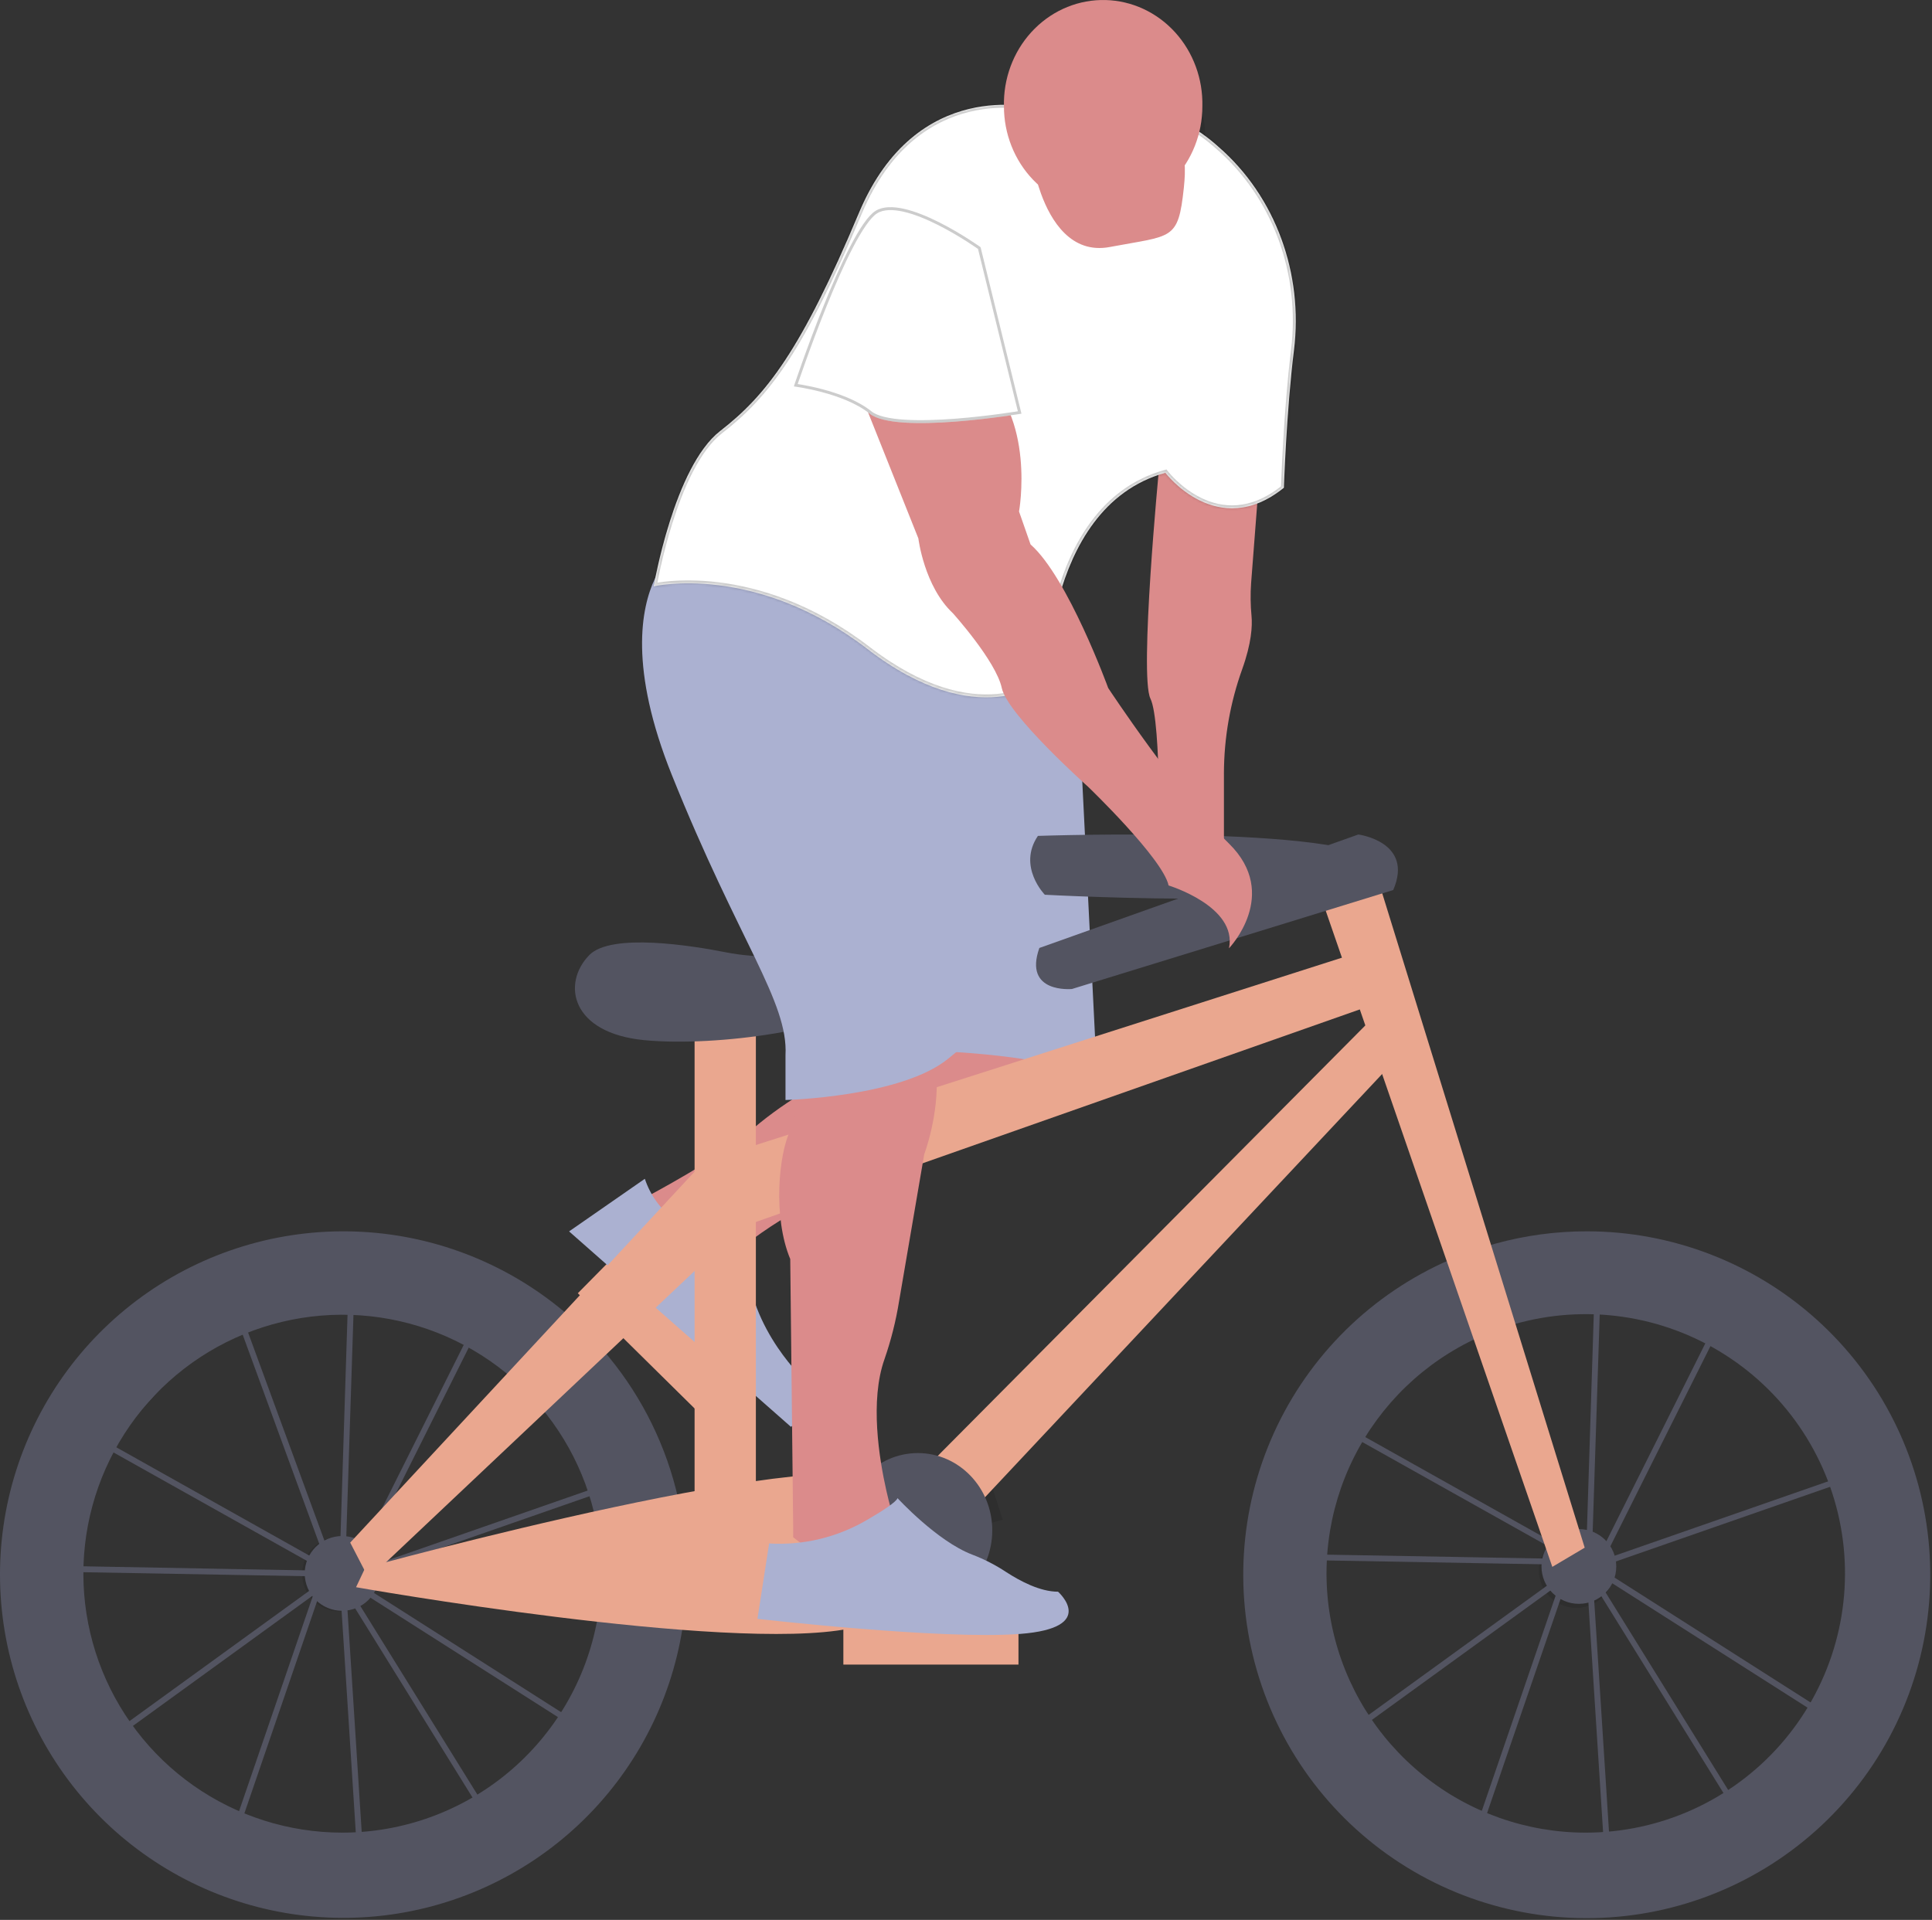 <svg width="662" height="658" viewBox="0 0 662 658" fill="none" xmlns="http://www.w3.org/2000/svg">
<rect x="0" y="0" width="662" height="658" fill="#333333" stroke="none"/>
<g id="undraw Ride a bicycle 2yok 1">
<path id="Vector" opacity="0.1" d="M232.79 539.86C232.789 545.994 232.314 552.119 231.37 558.18C221.77 557.49 211.85 556.49 202.13 555.49C204.289 543.599 204.021 531.394 201.34 519.61C210.81 517.61 220.48 515.7 229.92 513.97C231.833 522.467 232.795 531.15 232.79 539.86Z" fill="black"/>
<path id="Vector 2" opacity="0.1" d="M206.21 465.37L184.85 484.92C181.067 480.064 176.791 475.614 172.09 471.64L192.03 450.81C197.164 455.249 201.908 460.12 206.21 465.37Z" fill="black"/>
<path id="Vector 3" opacity="0.1" d="M116.34 552.27C123.415 552.27 129.15 546.535 129.15 539.46C129.15 532.385 123.415 526.65 116.34 526.65C109.265 526.65 103.53 532.385 103.53 539.46C103.53 546.535 109.265 552.27 116.34 552.27Z" fill="black"/>
<g id="backwheel">
<path id="Vector 4" d="M122.725 640.778L116.455 542.838L116.325 542.628L110.005 544.828L80.925 629.678L34.675 596.888L108.345 543.478L108.415 543.268L108.835 543.118L113.585 539.668L36.345 496.358L17.425 517.158L20.425 536.658L109.245 538.278V540.278L18.765 538.658L15.345 516.518L41.245 488.058L79.995 442.858L80.685 444.728L88.885 435.728L119.345 441.188V439.978L121.345 440.038V441.548L166.705 449.668L124.415 534.278L118.245 538.748V539.248V539.808L216.045 505.728L204.435 596.938L121.435 544.068L118.515 542.428L167.455 621.308L122.725 640.778ZM118.725 546.438L124.575 637.818L164.625 620.438L118.725 546.438ZM38.145 596.868L79.935 626.498L107.275 546.758L38.145 596.868ZM120.465 541.208L122.555 542.378L202.905 593.578L213.705 508.708L120.465 541.208ZM113.365 534.008L115.875 538.058L116.315 537.738L119.315 443.208L89.575 437.888L81.415 446.888L113.365 534.008ZM37.945 494.948L112.785 536.948L111.485 534.818L79.905 448.548L42.715 489.418L37.945 494.948ZM121.345 443.558L118.345 536.278L122.865 532.998L163.775 451.178L121.345 443.558Z" fill="#535461"/>
<path id="Vector 5" d="M232.415 513.738C228.405 495.919 220.285 479.283 208.705 465.158C204.406 459.909 199.666 455.038 194.535 450.598C174.809 433.567 149.986 423.568 123.962 422.17C97.938 420.771 72.187 428.053 50.749 442.873C29.311 457.693 13.401 479.211 5.515 504.05C-2.371 528.89 -1.786 555.645 7.178 580.116C16.142 604.587 32.978 625.39 55.042 639.258C77.107 653.127 103.152 659.277 129.09 656.743C155.028 654.208 179.39 643.134 198.353 625.257C217.317 607.379 229.807 583.712 233.865 557.968C234.809 551.907 235.284 545.783 235.285 539.648C235.292 530.932 234.329 522.242 232.415 513.738ZM117.225 628.088C98.993 628.069 81.209 622.435 66.292 611.953C51.374 601.47 40.047 586.648 33.851 569.501C27.655 552.354 26.89 533.715 31.66 516.118C36.43 498.521 46.505 482.82 60.513 471.15C74.521 459.48 91.783 452.408 109.953 450.895C128.122 449.381 146.316 453.501 162.062 462.693C177.807 471.884 190.34 485.703 197.956 502.268C205.571 518.834 207.9 537.343 204.625 555.278C200.875 575.722 190.076 594.203 174.107 607.506C158.137 620.809 138.01 628.093 117.225 628.088Z" fill="#535461"/>
</g>
<path id="Vector 6" d="M117.225 552.058C124.3 552.058 130.035 546.323 130.035 539.248C130.035 532.174 124.3 526.438 117.225 526.438C110.15 526.438 104.415 532.174 104.415 539.248C104.415 546.323 110.15 552.058 117.225 552.058Z" fill="#535461"/>
<path id="Vector 7" opacity="0.1" d="M540.13 551.07C547.205 551.07 552.94 545.335 552.94 538.26C552.94 531.185 547.205 525.45 540.13 525.45C533.055 525.45 527.32 531.185 527.32 538.26C527.32 545.335 533.055 551.07 540.13 551.07Z" fill="black"/>
<g id="frontwheel">
<g id="Group 6">
<g id="Group 3">
<path id="frontwires" d="M549.865 636.818L543.605 538.918L543.475 538.708L537.155 540.908L508.065 625.718L461.815 592.918L535.505 539.508L535.575 539.298L535.995 539.148L540.745 535.698L463.505 492.388L444.575 513.188L447.575 532.688L536.375 534.268V536.268L445.895 534.648L442.495 512.538L468.385 484.088L507.105 438.918L507.795 440.788L515.995 431.788L546.535 437.258V436.048L548.535 436.108V437.618L593.895 445.738L551.565 530.388L545.395 534.858V535.358V535.918L643.205 501.838L631.595 593.048L548.595 540.178L545.675 538.538L594.615 617.428L549.865 636.818ZM545.865 542.478L551.715 633.858L591.765 616.478L545.865 542.478ZM465.295 592.918L507.085 622.548L534.425 542.808L465.295 592.918ZM547.615 537.258L549.705 538.428L630.055 589.628L640.855 504.758L547.615 537.258ZM540.515 530.058L543.025 534.108L543.465 533.788L546.465 439.258L516.725 433.918L508.565 442.918L540.515 530.058ZM465.125 491.008L539.965 533.008L538.665 530.878L507.085 444.608L469.885 485.488L465.125 491.008ZM548.495 439.618L545.495 532.308L550.015 529.028L590.925 447.208L548.495 439.618Z" fill="#535461"/>
</g>
</g>
<g id="Group 4">
<g id="Group 2">
<path id="front whell" d="M543.757 422C533.144 421.988 522.578 423.415 512.347 426.24C507.071 427.695 501.904 429.523 496.887 431.71C470.157 443.297 448.674 464.387 436.594 490.898C424.514 517.41 422.697 547.459 431.492 575.233C440.287 603.008 459.071 626.533 484.209 641.259C509.348 655.984 539.054 660.863 567.582 654.952C596.109 649.04 621.431 632.759 638.648 609.257C655.865 585.755 663.754 556.702 660.789 527.72C657.823 498.738 644.215 471.885 622.595 452.356C600.975 432.828 572.881 422.012 543.747 422H543.757ZM543.357 628.09C523.076 628.082 503.408 621.137 487.62 608.407C471.831 595.678 460.872 577.931 456.562 558.113C452.252 538.295 454.851 517.599 463.928 499.463C473.004 481.326 488.011 466.84 506.457 458.41C511.149 456.262 516.021 454.532 521.017 453.24C533.229 450.07 545.977 449.537 558.411 451.678C570.845 453.818 582.681 458.581 593.13 465.652C603.58 472.722 612.404 481.937 619.015 492.683C625.627 503.429 629.873 515.46 631.473 527.975C633.073 540.49 631.989 553.202 628.293 565.265C624.598 577.329 618.375 588.467 610.04 597.939C601.704 607.41 591.447 614.998 579.951 620.196C568.455 625.395 555.984 628.086 543.367 628.09H543.357Z" fill="#535461"/>
</g>
</g>
</g>
<path id="Vector 8" d="M541.002 549.672C548.077 549.672 553.812 543.937 553.812 536.862C553.812 529.787 548.077 524.052 541.002 524.052C533.927 524.052 528.192 529.787 528.192 536.862C528.192 543.937 533.927 549.672 541.002 549.672Z" fill="#535461"/>
<g id="manonbike">
<path id="Vector 9" opacity="0.1" d="M343.58 520.85C338.584 522.142 333.712 523.872 329.02 526.02L319.46 499.31C324.477 497.123 329.644 495.295 334.92 493.84L343.58 520.85Z" fill="black"/>
<path id="Vector 10" d="M253.607 471.624L211.231 429.806L197.989 443.225L240.365 485.043L253.607 471.624Z" fill="#EAA78F"/>
<path id="Vector 11" d="M222 409.937C222 409.937 246.604 396.862 256.113 388.445C261.837 383.402 267.991 378.876 274.504 374.921L305.371 355.998L369.885 351L372.862 361.996C372.862 361.996 377.825 377.989 328.199 391.984C278.573 405.978 253.76 427.97 253.76 427.97C253.76 427.97 222 438.925 222 409.937Z" fill="#DB8B8B"/>
<path id="Vector 12" d="M317 360.091C317 360.091 364 361.083 376 371L370 251H305L317 360.091Z" fill="#ABB1D1"/>
<path id="Vector 13" d="M355.639 286.479C355.639 286.479 471.599 282.447 473.965 297.778C476.331 313.11 358.005 306.648 358.005 306.648C358.005 306.648 348.543 296.962 355.639 286.479Z" fill="#535461"/>
<path id="Vector 14" d="M431 169.935L428.695 199.829C428.43 203.615 428.478 207.418 428.84 211.196C429.14 214.542 428.84 220.4 425.644 229.335C421.54 240.749 419.42 252.812 419.378 264.977V299L397.101 295.029C397.101 295.029 398.07 247.374 394.196 239.432C390.322 231.489 397.101 161 397.101 161L431 169.935Z" fill="#DB8B8B"/>
<path id="Vector 15" opacity="0.1" d="M412.941 48.093C412.944 51.338 412.512 54.567 411.659 57.689C409.031 58.282 406.291 58.022 403.811 56.945C400.178 55.466 397.061 52.921 393.574 51.09C383.754 45.94 372.07 46.956 361.191 48.656C355.791 49.501 349.662 50.286 345.418 46.725C345.272 46.606 345.132 46.478 345 46.343C345.224 37.005 349.021 28.142 355.554 21.704C362.088 15.265 370.824 11.779 379.84 12.011C388.856 12.243 397.413 16.175 403.63 22.942C409.847 29.708 413.214 38.755 412.989 48.093H412.941Z" fill="black"/>
<path id="Vector 16" d="M348.98 551.49H288.98V570.49H348.98V551.49Z" fill="#EAA78F"/>
<path id="Vector 17" d="M220.954 404L195 422.03L271.002 489C271.002 489 282.168 481.788 276.291 473.545C276.291 473.545 256.703 456.03 255.723 431.303L249.847 423.061H246.527C240.913 423.061 235.437 421.228 230.856 417.813C226.275 414.399 222.815 409.572 220.954 404Z" fill="#ABB1D1"/>
<path id="Vector 18" d="M259 344H238V528H259V344Z" fill="#EAA78F"/>
<path id="Vector 19" d="M257.079 327.524C254.206 327.296 251.347 326.901 248.517 326.341C237.416 324.156 209.427 319.575 201.898 327.352C192.451 337.061 195.6 354.061 220.804 356.488C246.008 358.915 289.33 352.443 298 342.724C298 342.684 282.323 329.516 257.079 327.524Z" fill="#535461"/>
<path id="Vector 20" d="M254 394.018L469.886 325L477 342.054L255.581 420L254 394.018Z" fill="#EAA78F"/>
<path id="Vector 21" d="M317 503.317L474.225 345L483 358.051L332.955 518L317 503.317Z" fill="#EAA78F"/>
<path id="Vector 22" d="M543 530.426L531.901 537L454.468 312.729L451 302.693L469.243 292L473.812 306.771L543 530.426Z" fill="#EAA78F"/>
<path id="Vector 23" d="M356.135 324.891L465.426 286C465.426 286 484.573 288.481 477.386 305.032L367.309 338.95C367.309 338.95 350.564 340.604 356.135 324.891Z" fill="#535461"/>
<path id="Vector 24" d="M125.144 537.319C125.144 537.319 291.821 491.491 305.308 508.978C318.794 526.466 333.084 549.817 291.058 558.15C249.031 566.482 122 543.974 122 543.974L125.144 537.319Z" fill="#EAA78F"/>
<path id="Vector 25" d="M120 528.687L245.01 394L249 425.204L126.367 541L120 528.687Z" fill="#EAA78F"/>
<path id="Vector 26" d="M314.5 551C328.583 551 340 539.136 340 524.5C340 509.864 328.583 498 314.5 498C300.417 498 289 509.864 289 524.5C289 539.136 300.417 551 314.5 551Z" fill="#535461"/>
<path id="Vector 27" d="M316.687 395.596L308.058 446.035C306.97 452.769 305.301 459.39 303.07 465.82C298.012 480.029 301.244 499.948 303.698 510.815C304.786 515.613 305.694 518.648 305.694 518.648L279.756 533L271.775 526.849V522.748L270.778 431.508C264.792 417.156 266.787 395.627 270.778 387.426C271.912 384.731 272.71 381.899 273.152 378.999C275.147 368.009 275.766 352.57 275.766 352.57C275.766 352.57 291.727 324.89 310.682 343.343C317.665 350.14 320.318 359.028 320.877 367.537C321.855 382.105 316.687 395.596 316.687 395.596Z" fill="#DB8B8B"/>
<path id="Vector 28" d="M355.021 342.257C344.403 348.044 334.37 354.889 325.066 362.694C309.091 375.978 269.151 377 269.151 377V361.672C270.149 343.279 253.175 322.842 230.21 265.617C215.542 229.076 219.606 208.393 224.458 198.175C227.214 192.401 230.21 190 230.21 190L355.021 214.525L359.484 228.217L369 257.443C369 257.443 334.053 259.486 328.062 262.552C322.071 265.617 326.065 293.208 326.065 293.208C320.074 321.82 355.021 342.257 355.021 342.257Z" fill="#ABB1D1"/>
<g id="Vector 29">
<mask id="path-31-inside-1" fill="white">
<path d="M443.374 120.049C440.789 140.89 439.927 167.158 439.927 167.158C417.146 185.592 399.317 162.037 399.317 162.037C377.803 168.008 367.691 187.476 362.926 204.466C360.374 213.656 358.957 223.143 358.707 232.701C358.707 232.701 352.685 237.821 341.591 238.845C331.102 239.757 316.066 236.93 297.296 222.46C258.667 192.761 224 200.953 224 200.953C224 200.953 230.933 159.989 246.781 147.7C262.629 135.411 274.515 120.049 294.325 72.94C314.135 25.831 354.745 37.096 354.745 37.096C354.745 37.096 356.726 27.879 393.374 37.096C402.3 39.515 410.563 44.041 417.512 50.318C437.114 67.359 446.623 93.791 443.374 120.049Z"/>
</mask>
<path d="M443.374 120.049C440.789 140.89 439.927 167.158 439.927 167.158C417.146 185.592 399.317 162.037 399.317 162.037C377.803 168.008 367.691 187.476 362.926 204.466C360.374 213.656 358.957 223.143 358.707 232.701C358.707 232.701 352.685 237.821 341.591 238.845C331.102 239.757 316.066 236.93 297.296 222.46C258.667 192.761 224 200.953 224 200.953C224 200.953 230.933 159.989 246.781 147.7C262.629 135.411 274.515 120.049 294.325 72.94C314.135 25.831 354.745 37.096 354.745 37.096C354.745 37.096 356.726 27.879 393.374 37.096C402.3 39.515 410.563 44.041 417.512 50.318C437.114 67.359 446.623 93.791 443.374 120.049Z" fill="white"/>
<path d="M443.374 120.049L444.366 120.172L444.366 120.172L443.374 120.049ZM439.927 167.158L440.556 167.935L440.911 167.648L440.926 167.191L439.927 167.158ZM399.317 162.037L400.114 161.433L399.704 160.892L399.05 161.073L399.317 162.037ZM362.926 204.466L361.963 204.196L361.962 204.198L362.926 204.466ZM358.707 232.701L359.355 233.463L359.695 233.174L359.707 232.727L358.707 232.701ZM341.591 238.845L341.678 239.841L341.683 239.841L341.591 238.845ZM297.296 222.46L297.907 221.668L297.905 221.667L297.296 222.46ZM224 200.953L223.014 200.786L222.762 202.273L224.23 201.926L224 200.953ZM354.745 37.096L354.478 38.06L355.5 38.343L355.723 37.306L354.745 37.096ZM393.374 37.096L393.636 36.131L393.627 36.128L393.618 36.126L393.374 37.096ZM417.512 50.318L416.842 51.06L416.849 51.066L416.856 51.073L417.512 50.318ZM442.382 119.926C441.085 130.378 440.222 142.18 439.683 151.36C439.413 155.952 439.224 159.892 439.103 162.685C439.042 164.081 438.998 165.19 438.97 165.951C438.955 166.331 438.945 166.624 438.938 166.823C438.934 166.922 438.932 166.997 438.93 167.048C438.929 167.073 438.929 167.093 438.928 167.106C438.928 167.112 438.928 167.117 438.928 167.12C438.928 167.122 438.928 167.123 438.928 167.124C438.928 167.124 438.928 167.125 438.928 167.125C438.928 167.125 438.928 167.125 439.927 167.158C440.926 167.191 440.926 167.191 440.926 167.191C440.926 167.19 440.926 167.19 440.926 167.19C440.927 167.189 440.927 167.188 440.927 167.186C440.927 167.183 440.927 167.178 440.927 167.172C440.927 167.16 440.928 167.141 440.929 167.116C440.931 167.066 440.933 166.991 440.937 166.893C440.944 166.696 440.954 166.405 440.968 166.026C440.997 165.269 441.041 164.163 441.101 162.771C441.222 159.987 441.41 156.058 441.679 151.477C442.218 142.314 443.078 130.561 444.366 120.172L442.382 119.926ZM439.298 166.381C433.74 170.878 428.542 172.772 423.892 173.138C419.235 173.505 415.051 172.345 411.52 170.612C407.984 168.878 405.126 166.578 403.146 164.703C402.159 163.768 401.395 162.943 400.88 162.355C400.623 162.061 400.429 161.826 400.3 161.667C400.235 161.588 400.187 161.527 400.156 161.488C400.141 161.468 400.13 161.453 400.123 161.444C400.119 161.44 400.117 161.436 400.115 161.435C400.115 161.434 400.114 161.433 400.114 161.433C400.114 161.433 400.114 161.433 400.114 161.433C400.114 161.433 400.114 161.433 399.317 162.037C398.52 162.641 398.52 162.641 398.52 162.642C398.521 162.642 398.521 162.643 398.522 162.643C398.523 162.644 398.524 162.646 398.525 162.648C398.528 162.652 398.532 162.657 398.537 162.664C398.548 162.677 398.562 162.696 398.581 162.72C398.619 162.769 398.674 162.838 398.746 162.927C398.889 163.104 399.1 163.357 399.375 163.672C399.924 164.3 400.731 165.171 401.771 166.155C403.847 168.121 406.869 170.558 410.639 172.408C414.412 174.26 418.956 175.533 424.049 175.132C429.15 174.73 434.724 172.655 440.556 167.935L439.298 166.381ZM399.05 161.073C377.016 167.189 366.757 187.105 361.963 204.196L363.889 204.736C368.625 187.847 378.59 168.827 399.584 163.001L399.05 161.073ZM361.962 204.198C359.389 213.467 357.959 223.035 357.707 232.675L359.707 232.727C359.955 223.251 361.359 213.845 363.89 204.734L361.962 204.198ZM358.707 232.701C358.059 231.939 358.06 231.939 358.06 231.939C358.06 231.939 358.06 231.938 358.06 231.938C358.06 231.938 358.061 231.938 358.061 231.938C358.061 231.938 358.06 231.938 358.06 231.939C358.058 231.94 358.056 231.942 358.051 231.946C358.043 231.953 358.029 231.964 358.009 231.98C357.969 232.012 357.906 232.062 357.82 232.128C357.649 232.258 357.387 232.451 357.035 232.687C356.331 233.16 355.272 233.808 353.872 234.49C351.071 235.853 346.909 237.35 341.499 237.849L341.683 239.841C347.367 239.316 351.763 237.741 354.747 236.288C356.239 235.562 357.378 234.866 358.151 234.347C358.537 234.087 358.831 233.872 359.033 233.718C359.133 233.642 359.211 233.581 359.264 233.537C359.291 233.515 359.312 233.498 359.327 233.486C359.335 233.48 359.341 233.474 359.345 233.471C359.348 233.469 359.35 233.467 359.351 233.466C359.352 233.465 359.353 233.465 359.353 233.464C359.354 233.464 359.354 233.464 359.354 233.463C359.354 233.463 359.355 233.463 358.707 232.701ZM341.504 237.849C331.304 238.736 316.511 236.01 297.907 221.668L296.685 223.252C315.621 237.85 330.9 240.778 341.678 239.841L341.504 237.849ZM297.905 221.667C278.433 206.697 259.936 201.261 246.285 199.577C239.462 198.735 233.853 198.832 229.942 199.14C227.986 199.294 226.453 199.502 225.405 199.672C224.881 199.757 224.477 199.833 224.202 199.888C224.065 199.915 223.959 199.938 223.887 199.953C223.851 199.961 223.823 199.968 223.803 199.972C223.794 199.974 223.786 199.976 223.78 199.977C223.778 199.978 223.775 199.979 223.774 199.979C223.773 199.979 223.772 199.979 223.771 199.979C223.771 199.98 223.77 199.98 224 200.953C224.23 201.926 224.23 201.926 224.229 201.926C224.229 201.926 224.229 201.926 224.23 201.926C224.23 201.926 224.231 201.926 224.232 201.926C224.235 201.925 224.24 201.924 224.247 201.922C224.261 201.919 224.284 201.914 224.314 201.907C224.375 201.894 224.469 201.874 224.595 201.849C224.847 201.798 225.226 201.727 225.725 201.646C226.723 201.484 228.201 201.284 230.099 201.134C233.894 200.835 239.367 200.739 246.04 201.562C259.379 203.207 277.53 208.524 296.686 223.253L297.905 221.667ZM224 200.953C224.986 201.12 224.986 201.12 224.986 201.12C224.986 201.119 224.986 201.119 224.986 201.119C224.986 201.118 224.987 201.116 224.987 201.114C224.988 201.109 224.989 201.102 224.991 201.093C224.994 201.074 224.999 201.045 225.005 201.007C225.019 200.931 225.039 200.817 225.066 200.667C225.12 200.368 225.201 199.926 225.311 199.358C225.53 198.222 225.861 196.583 226.307 194.578C227.2 190.565 228.555 185.089 230.401 179.236C232.248 173.378 234.581 167.164 237.424 161.664C240.275 156.15 243.599 151.433 247.394 148.49L246.168 146.91C242.039 150.111 238.554 155.124 235.647 160.746C232.733 166.383 230.361 172.714 228.494 178.634C226.626 184.558 225.257 190.091 224.355 194.143C223.904 196.17 223.569 197.827 223.347 198.98C223.236 199.556 223.153 200.006 223.098 200.312C223.07 200.466 223.049 200.583 223.035 200.663C223.028 200.703 223.023 200.733 223.02 200.754C223.018 200.764 223.016 200.772 223.016 200.777C223.015 200.78 223.015 200.782 223.014 200.784C223.014 200.784 223.014 200.785 223.014 200.785C223.014 200.786 223.014 200.786 224 200.953ZM247.394 148.49C263.445 136.044 275.414 120.492 295.247 73.328L293.403 72.552C273.616 119.606 261.813 134.778 246.168 146.91L247.394 148.49ZM295.247 73.328C305.026 50.071 319.873 41.323 332.2 38.324C338.388 36.818 343.974 36.755 348.013 37.069C350.031 37.226 351.658 37.477 352.777 37.687C353.336 37.792 353.767 37.887 354.055 37.955C354.2 37.988 354.308 38.016 354.379 38.034C354.415 38.043 354.441 38.05 354.457 38.054C354.466 38.056 354.471 38.058 354.475 38.059C354.477 38.059 354.478 38.06 354.478 38.06C354.478 38.06 354.478 38.06 354.478 38.06C354.478 38.06 354.478 38.06 354.745 37.096C355.012 36.132 355.012 36.132 355.011 36.132C355.01 36.132 355.009 36.132 355.008 36.131C355.006 36.131 355.004 36.13 355 36.129C354.994 36.127 354.985 36.125 354.974 36.122C354.951 36.116 354.918 36.107 354.877 36.096C354.793 36.075 354.671 36.045 354.513 36.008C354.197 35.933 353.736 35.832 353.146 35.721C351.966 35.499 350.266 35.238 348.168 35.075C343.973 34.749 338.168 34.814 331.727 36.38C318.797 39.526 303.434 48.7 293.403 72.552L295.247 73.328ZM354.745 37.096C355.723 37.306 355.722 37.308 355.722 37.31C355.722 37.31 355.721 37.312 355.721 37.313C355.721 37.316 355.72 37.318 355.72 37.32C355.719 37.324 355.718 37.327 355.717 37.331C355.716 37.337 355.714 37.341 355.714 37.343C355.713 37.347 355.713 37.343 355.717 37.333C355.725 37.312 355.744 37.263 355.783 37.191C355.859 37.049 356.015 36.811 356.316 36.525C356.915 35.956 358.133 35.161 360.538 34.615C365.382 33.515 374.853 33.469 393.13 38.066L393.618 36.126C375.247 31.506 365.404 31.46 360.095 32.664C357.424 33.271 355.856 34.204 354.939 35.075C354.481 35.509 354.196 35.919 354.021 36.245C353.934 36.407 353.875 36.547 353.835 36.657C353.815 36.711 353.801 36.758 353.79 36.797C353.784 36.816 353.78 36.833 353.776 36.848C353.774 36.856 353.773 36.862 353.771 36.869C353.77 36.872 353.77 36.875 353.769 36.878C353.769 36.879 353.768 36.881 353.768 36.882C353.768 36.884 353.767 36.886 354.745 37.096ZM393.112 38.061C401.885 40.438 410.008 44.887 416.842 51.06L418.182 49.576C411.118 43.195 402.715 38.592 393.636 36.131L393.112 38.061ZM416.856 51.073C436.192 67.882 445.592 93.978 442.382 119.926L444.366 120.172C447.654 93.604 438.037 66.836 418.168 49.563L416.856 51.073Z" fill="black" fill-opacity="0.2" mask="url(#path-31-inside-1)"/>
</g>
<path id="Vector 30" d="M405.98 59.791C405.931 61.142 405.824 62.646 405.648 64.323C403.699 82.615 401.75 80.583 380.311 84.648C366.98 87.178 360.052 75.562 356.719 66.416C355.513 63.103 354.602 59.681 354 56.193L400.776 48.063C400.776 48.063 406.379 46.427 405.98 59.791Z" fill="#DB8B8B"/>
<path id="Vector 31" d="M293 130.196L314.681 184.536C314.681 184.536 316.652 200.94 326.507 210.168C326.507 210.168 341.29 226.573 343.261 235.8C345.232 245.028 372.826 269.635 372.826 269.635C372.826 269.635 398.449 294.241 400.42 303.469C400.42 303.469 424.072 310.646 421.116 325C421.116 325 438.855 306.545 421.116 289.115C403.377 271.685 379.725 235.8 379.725 235.8C379.725 235.8 365.928 197.865 353.116 186.586L349.174 175.308C349.174 175.308 355.087 142.499 335.377 127.12C315.667 111.74 293 130.196 293 130.196Z" fill="#DB8B8B"/>
<g id="Vector 32">
<path d="M336 84.718L350 141.773C350 141.773 307 149.034 298 141.773C289 134.511 272 132.437 272 132.437C272 132.437 290 78.494 300 72.27C310 66.046 336 84.718 336 84.718Z" fill="white"/>
<path d="M272.667 132.023C272.671 132.012 272.674 132.001 272.678 131.99C272.812 131.594 273.01 131.012 273.266 130.27C273.777 128.784 274.518 126.655 275.44 124.08C277.282 118.929 279.842 111.998 282.714 104.874C285.586 97.749 288.767 90.439 291.85 84.528C293.391 81.572 294.903 78.975 296.335 76.929C297.776 74.871 299.104 73.417 300.264 72.695C302.592 71.246 305.925 71.21 309.733 72.077C313.52 72.939 317.667 74.67 321.526 76.607C325.381 78.542 328.928 80.672 331.513 82.319C332.804 83.143 333.855 83.845 334.581 84.341C334.945 84.589 335.227 84.785 335.419 84.919C335.473 84.957 335.519 84.99 335.559 85.018L349.386 141.367C349.071 141.418 348.624 141.489 348.058 141.577C346.868 141.761 345.156 142.015 343.073 142.299C338.907 142.865 333.262 143.544 327.337 143.997C321.409 144.45 315.217 144.675 309.954 144.337C307.322 144.168 304.936 143.859 302.937 143.372C300.93 142.883 299.356 142.224 298.314 141.384C293.729 137.685 287.145 135.329 281.753 133.898C279.049 133.181 276.629 132.692 274.884 132.382C274.012 132.227 273.308 132.117 272.821 132.046C272.767 132.038 272.715 132.03 272.667 132.023Z" stroke="black" stroke-opacity="0.2"/>
</g>
<path id="Vector 33" d="M411.989 36.447C411.989 45.877 408.408 54.919 402.033 61.587C395.657 68.254 387.011 72 377.995 72C368.979 72 360.332 68.254 353.957 61.587C347.582 54.919 344 45.877 344 36.447C344 35.858 344 35.269 344 34.68C344.224 25.251 348.021 16.301 354.554 9.799C361.088 3.297 369.824 -0.223 378.84 0.011C387.856 0.245 396.413 4.216 402.63 11.049C408.847 17.882 412.214 27.018 411.989 36.447Z" fill="#DB8B8B"/>
<path id="Vector 34" d="M297.05 520.931C302.42 517.831 307.13 514.731 307.54 513.449C307.54 513.449 321.09 528.226 333.16 532.814C337.219 534.363 341.104 536.359 344.75 538.766C349.53 541.866 356.35 545.514 362.54 545.514C362.54 545.514 376.54 557.914 349.54 559.981C322.54 562.048 259.54 554.814 259.54 554.814L263.54 528.98C275.227 529.689 286.864 526.893 297.05 520.931Z" fill="#ABB1D1"/>
</g>
</g>
</svg>
